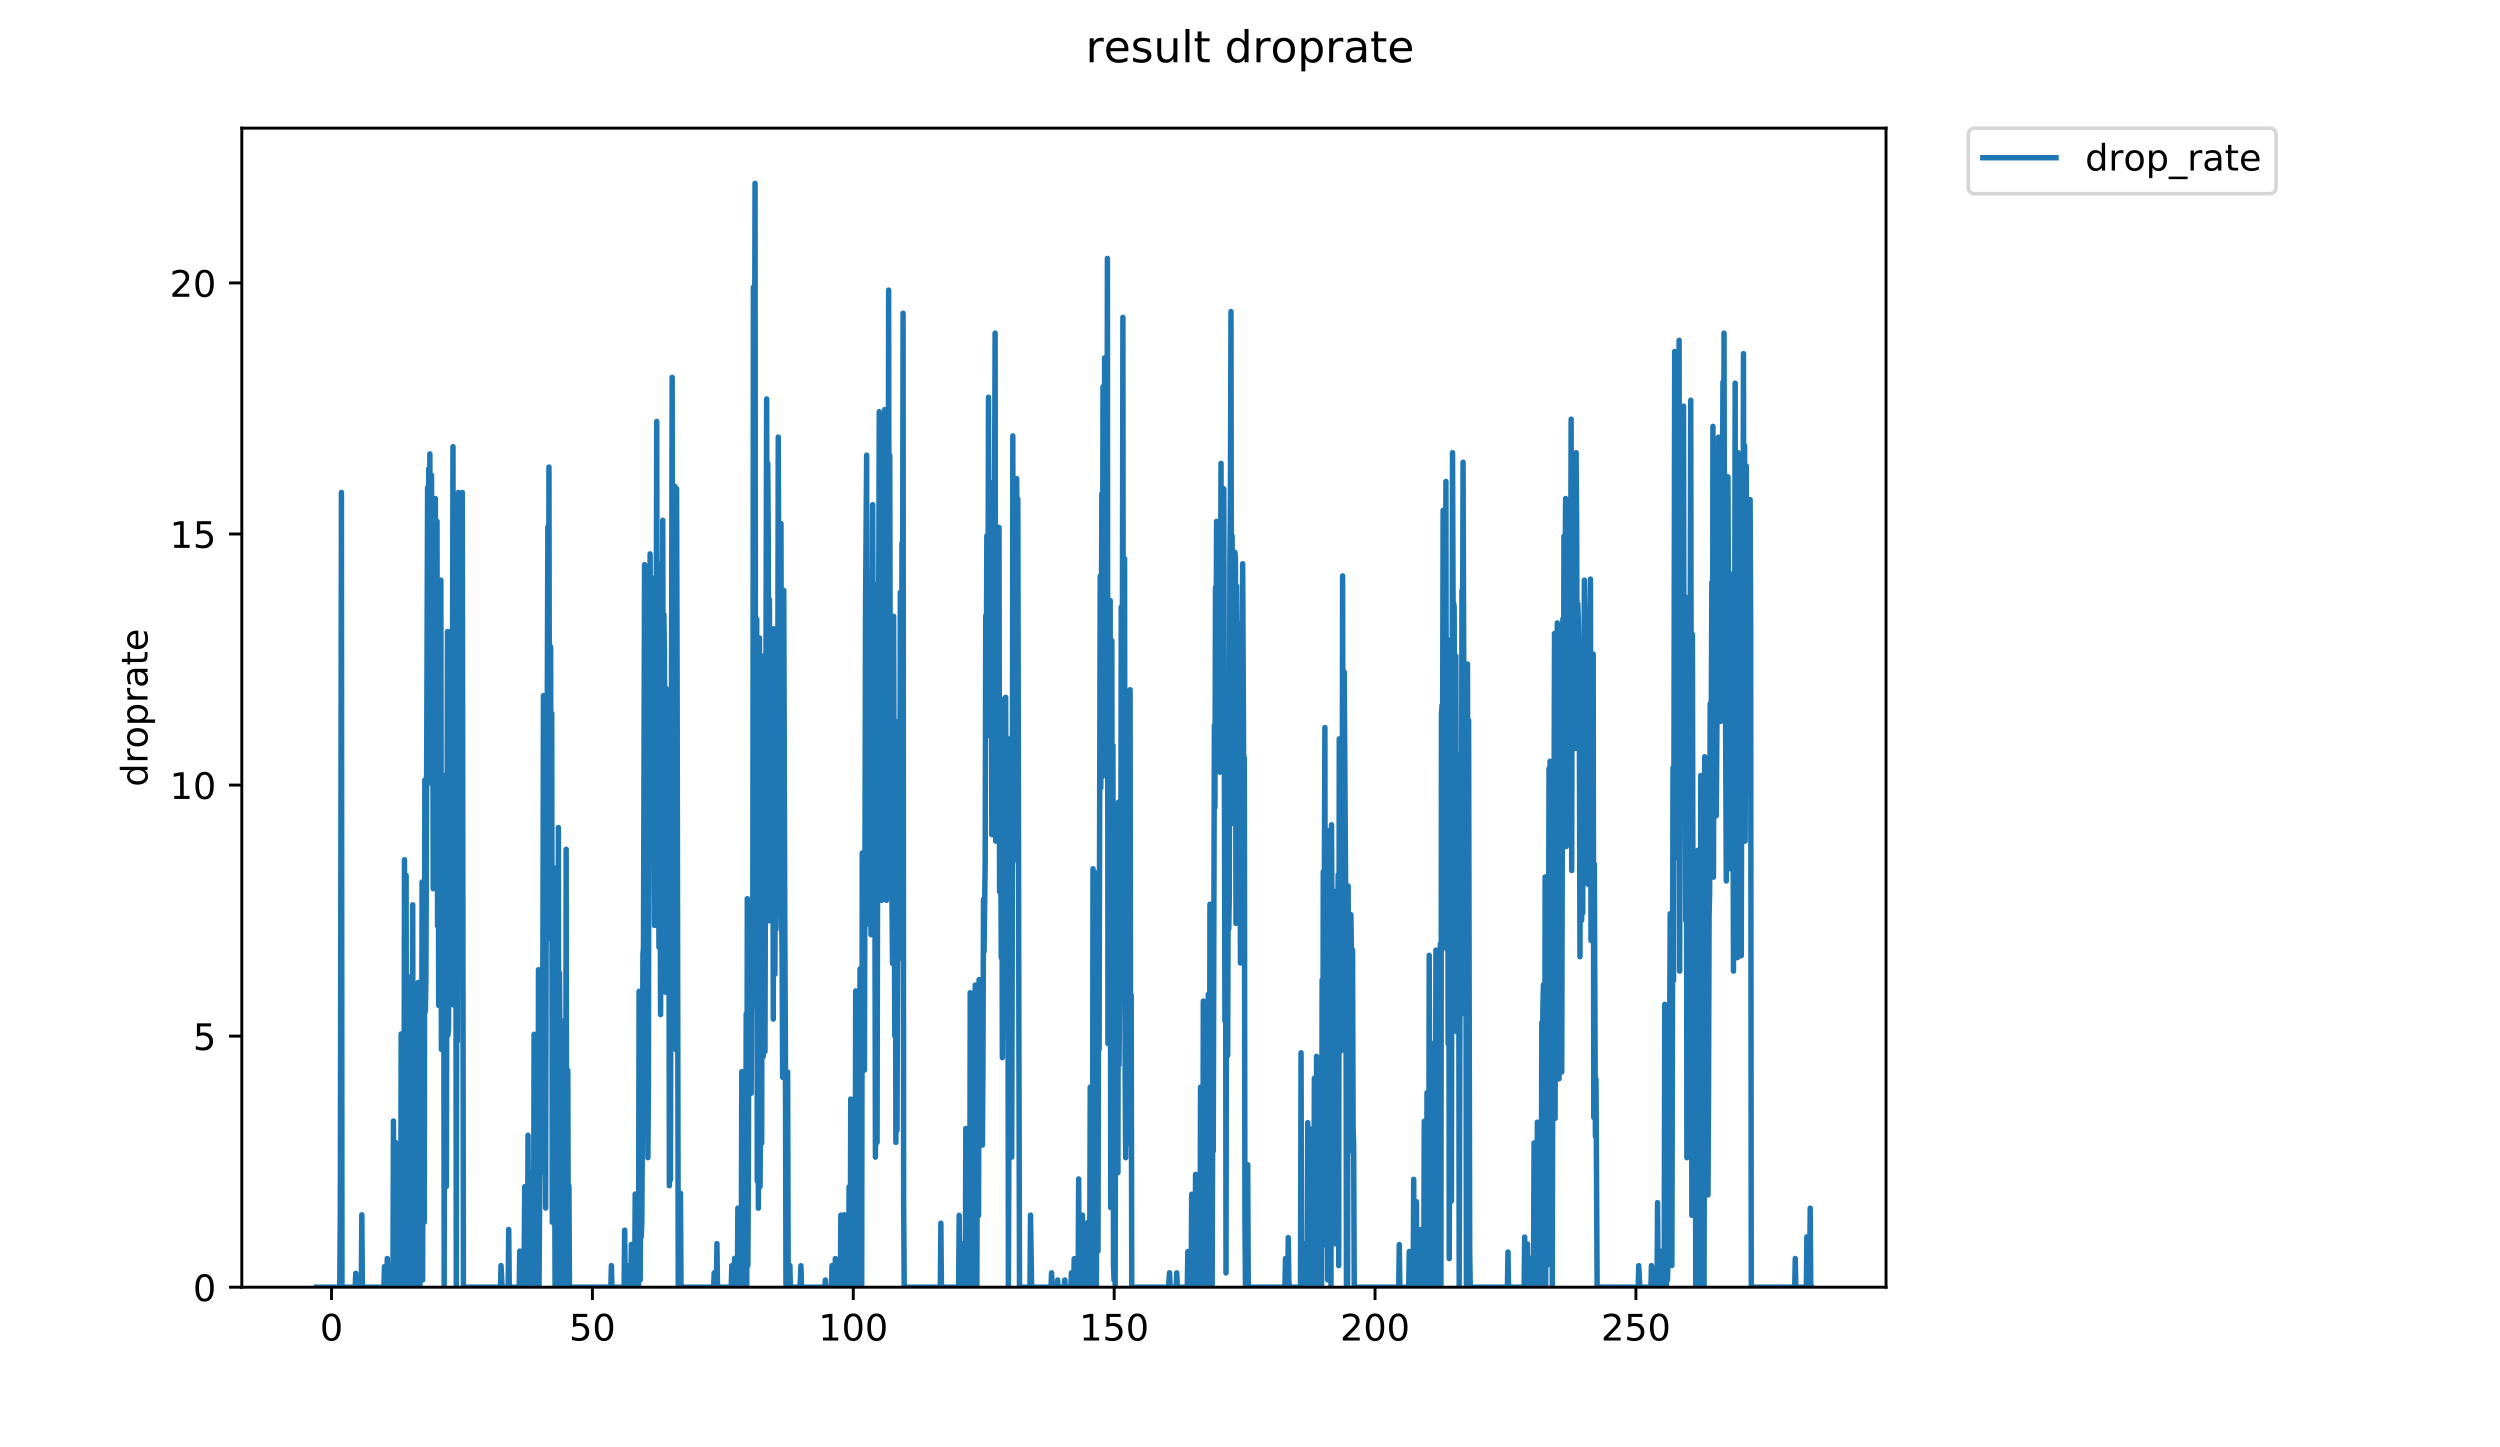 <?xml version="1.0" encoding="utf-8" standalone="no"?>
<!DOCTYPE svg PUBLIC "-//W3C//DTD SVG 1.1//EN"
  "http://www.w3.org/Graphics/SVG/1.1/DTD/svg11.dtd">
<!-- Created with matplotlib (https://matplotlib.org/) -->
<svg height="396pt" version="1.1" viewBox="0 0 684 396" width="684pt" xmlns="http://www.w3.org/2000/svg" xmlns:xlink="http://www.w3.org/1999/xlink">
 <defs>
  <style type="text/css">
*{stroke-linecap:butt;stroke-linejoin:round;}
  </style>
 </defs>
 <g id="figure_1">
  <g id="patch_1">
   <path d="M 0 396 
L 684 396 
L 684 0 
L 0 0 
z
" style="fill:#ffffff;"/>
  </g>
  <g id="axes_1">
   <g id="patch_2">
    <path d="M 66.159 352.174 
L 516.019 352.174 
L 516.019 35.062 
L 66.159 35.062 
z
" style="fill:#ffffff;"/>
   </g>
   <g id="matplotlib.axis_1">
    <g id="xtick_1">
     <g id="line2d_1">
      <defs>
       <path d="M 0 0 
L 0 3.5 
" id="mdb18aff6e7" style="stroke:#000000;stroke-width:0.8;"/>
      </defs>
      <g>
       <use style="stroke:#000000;stroke-width:0.8;" x="90.705" xlink:href="#mdb18aff6e7" y="352.174"/>
      </g>
     </g>
     <g id="text_1">
      <!-- 0 -->
      <defs>
       <path d="M 31.781 66.406 
Q 24.172 66.406 20.328 58.906 
Q 16.5 51.422 16.5 36.375 
Q 16.5 21.391 20.328 13.891 
Q 24.172 6.391 31.781 6.391 
Q 39.453 6.391 43.281 13.891 
Q 47.125 21.391 47.125 36.375 
Q 47.125 51.422 43.281 58.906 
Q 39.453 66.406 31.781 66.406 
z
M 31.781 74.219 
Q 44.047 74.219 50.516 64.516 
Q 56.984 54.828 56.984 36.375 
Q 56.984 17.969 50.516 8.266 
Q 44.047 -1.422 31.781 -1.422 
Q 19.531 -1.422 13.062 8.266 
Q 6.594 17.969 6.594 36.375 
Q 6.594 54.828 13.062 64.516 
Q 19.531 74.219 31.781 74.219 
z
" id="DejaVuSans-48"/>
      </defs>
      <g transform="translate(87.524 366.773)scale(0.1 -0.1)">
       <use xlink:href="#DejaVuSans-48"/>
      </g>
     </g>
    </g>
    <g id="xtick_2">
     <g id="line2d_2">
      <g>
       <use style="stroke:#000000;stroke-width:0.8;" x="162.082" xlink:href="#mdb18aff6e7" y="352.174"/>
      </g>
     </g>
     <g id="text_2">
      <!-- 50 -->
      <defs>
       <path d="M 10.797 72.906 
L 49.516 72.906 
L 49.516 64.594 
L 19.828 64.594 
L 19.828 46.734 
Q 21.969 47.469 24.109 47.828 
Q 26.266 48.188 28.422 48.188 
Q 40.625 48.188 47.75 41.5 
Q 54.891 34.812 54.891 23.391 
Q 54.891 11.625 47.562 5.094 
Q 40.234 -1.422 26.906 -1.422 
Q 22.312 -1.422 17.547 -0.641 
Q 12.797 0.141 7.719 1.703 
L 7.719 11.625 
Q 12.109 9.234 16.797 8.062 
Q 21.484 6.891 26.703 6.891 
Q 35.156 6.891 40.078 11.328 
Q 45.016 15.766 45.016 23.391 
Q 45.016 31 40.078 35.438 
Q 35.156 39.891 26.703 39.891 
Q 22.75 39.891 18.812 39.016 
Q 14.891 38.141 10.797 36.281 
z
" id="DejaVuSans-53"/>
      </defs>
      <g transform="translate(155.719 366.773)scale(0.1 -0.1)">
       <use xlink:href="#DejaVuSans-53"/>
       <use x="63.623" xlink:href="#DejaVuSans-48"/>
      </g>
     </g>
    </g>
    <g id="xtick_3">
     <g id="line2d_3">
      <g>
       <use style="stroke:#000000;stroke-width:0.8;" x="233.458" xlink:href="#mdb18aff6e7" y="352.174"/>
      </g>
     </g>
     <g id="text_3">
      <!-- 100 -->
      <defs>
       <path d="M 12.406 8.297 
L 28.516 8.297 
L 28.516 63.922 
L 10.984 60.406 
L 10.984 69.391 
L 28.422 72.906 
L 38.281 72.906 
L 38.281 8.297 
L 54.391 8.297 
L 54.391 0 
L 12.406 0 
z
" id="DejaVuSans-49"/>
      </defs>
      <g transform="translate(223.914 366.773)scale(0.1 -0.1)">
       <use xlink:href="#DejaVuSans-49"/>
       <use x="63.623" xlink:href="#DejaVuSans-48"/>
       <use x="127.246" xlink:href="#DejaVuSans-48"/>
      </g>
     </g>
    </g>
    <g id="xtick_4">
     <g id="line2d_4">
      <g>
       <use style="stroke:#000000;stroke-width:0.8;" x="304.835" xlink:href="#mdb18aff6e7" y="352.174"/>
      </g>
     </g>
     <g id="text_4">
      <!-- 150 -->
      <g transform="translate(295.291 366.773)scale(0.1 -0.1)">
       <use xlink:href="#DejaVuSans-49"/>
       <use x="63.623" xlink:href="#DejaVuSans-53"/>
       <use x="127.246" xlink:href="#DejaVuSans-48"/>
      </g>
     </g>
    </g>
    <g id="xtick_5">
     <g id="line2d_5">
      <g>
       <use style="stroke:#000000;stroke-width:0.8;" x="376.211" xlink:href="#mdb18aff6e7" y="352.174"/>
      </g>
     </g>
     <g id="text_5">
      <!-- 200 -->
      <defs>
       <path d="M 19.188 8.297 
L 53.609 8.297 
L 53.609 0 
L 7.328 0 
L 7.328 8.297 
Q 12.938 14.109 22.625 23.891 
Q 32.328 33.688 34.812 36.531 
Q 39.547 41.844 41.422 45.531 
Q 43.312 49.219 43.312 52.781 
Q 43.312 58.594 39.234 62.25 
Q 35.156 65.922 28.609 65.922 
Q 23.969 65.922 18.812 64.312 
Q 13.672 62.703 7.812 59.422 
L 7.812 69.391 
Q 13.766 71.781 18.938 73 
Q 24.125 74.219 28.422 74.219 
Q 39.75 74.219 46.484 68.547 
Q 53.219 62.891 53.219 53.422 
Q 53.219 48.922 51.531 44.891 
Q 49.859 40.875 45.406 35.406 
Q 44.188 33.984 37.641 27.219 
Q 31.109 20.453 19.188 8.297 
z
" id="DejaVuSans-50"/>
      </defs>
      <g transform="translate(366.667 366.773)scale(0.1 -0.1)">
       <use xlink:href="#DejaVuSans-50"/>
       <use x="63.623" xlink:href="#DejaVuSans-48"/>
       <use x="127.246" xlink:href="#DejaVuSans-48"/>
      </g>
     </g>
    </g>
    <g id="xtick_6">
     <g id="line2d_6">
      <g>
       <use style="stroke:#000000;stroke-width:0.8;" x="447.587" xlink:href="#mdb18aff6e7" y="352.174"/>
      </g>
     </g>
     <g id="text_6">
      <!-- 250 -->
      <g transform="translate(438.044 366.773)scale(0.1 -0.1)">
       <use xlink:href="#DejaVuSans-50"/>
       <use x="63.623" xlink:href="#DejaVuSans-53"/>
       <use x="127.246" xlink:href="#DejaVuSans-48"/>
      </g>
     </g>
    </g>
   </g>
   <g id="matplotlib.axis_2">
    <g id="ytick_1">
     <g id="line2d_7">
      <defs>
       <path d="M 0 0 
L -3.5 0 
" id="m9ac050194d" style="stroke:#000000;stroke-width:0.8;"/>
      </defs>
      <g>
       <use style="stroke:#000000;stroke-width:0.8;" x="66.159" xlink:href="#m9ac050194d" y="352.174"/>
      </g>
     </g>
     <g id="text_7">
      <!-- 0 -->
      <g transform="translate(52.796 355.973)scale(0.1 -0.1)">
       <use xlink:href="#DejaVuSans-48"/>
      </g>
     </g>
    </g>
    <g id="ytick_2">
     <g id="line2d_8">
      <g>
       <use style="stroke:#000000;stroke-width:0.8;" x="66.159" xlink:href="#m9ac050194d" y="283.481"/>
      </g>
     </g>
     <g id="text_8">
      <!-- 5 -->
      <g transform="translate(52.796 287.281)scale(0.1 -0.1)">
       <use xlink:href="#DejaVuSans-53"/>
      </g>
     </g>
    </g>
    <g id="ytick_3">
     <g id="line2d_9">
      <g>
       <use style="stroke:#000000;stroke-width:0.8;" x="66.159" xlink:href="#m9ac050194d" y="214.789"/>
      </g>
     </g>
     <g id="text_9">
      <!-- 10 -->
      <g transform="translate(46.434 218.588)scale(0.1 -0.1)">
       <use xlink:href="#DejaVuSans-49"/>
       <use x="63.623" xlink:href="#DejaVuSans-48"/>
      </g>
     </g>
    </g>
    <g id="ytick_4">
     <g id="line2d_10">
      <g>
       <use style="stroke:#000000;stroke-width:0.8;" x="66.159" xlink:href="#m9ac050194d" y="146.096"/>
      </g>
     </g>
     <g id="text_10">
      <!-- 15 -->
      <g transform="translate(46.434 149.895)scale(0.1 -0.1)">
       <use xlink:href="#DejaVuSans-49"/>
       <use x="63.623" xlink:href="#DejaVuSans-53"/>
      </g>
     </g>
    </g>
    <g id="ytick_5">
     <g id="line2d_11">
      <g>
       <use style="stroke:#000000;stroke-width:0.8;" x="66.159" xlink:href="#m9ac050194d" y="77.403"/>
      </g>
     </g>
     <g id="text_11">
      <!-- 20 -->
      <g transform="translate(46.434 81.202)scale(0.1 -0.1)">
       <use xlink:href="#DejaVuSans-50"/>
       <use x="63.623" xlink:href="#DejaVuSans-48"/>
      </g>
     </g>
    </g>
    <g id="text_12">
     <!-- droprate -->
     <defs>
      <path d="M 45.406 46.391 
L 45.406 75.984 
L 54.391 75.984 
L 54.391 0 
L 45.406 0 
L 45.406 8.203 
Q 42.578 3.328 38.25 0.953 
Q 33.938 -1.422 27.875 -1.422 
Q 17.969 -1.422 11.734 6.484 
Q 5.516 14.406 5.516 27.297 
Q 5.516 40.188 11.734 48.094 
Q 17.969 56 27.875 56 
Q 33.938 56 38.25 53.625 
Q 42.578 51.266 45.406 46.391 
z
M 14.797 27.297 
Q 14.797 17.391 18.875 11.75 
Q 22.953 6.109 30.078 6.109 
Q 37.203 6.109 41.297 11.75 
Q 45.406 17.391 45.406 27.297 
Q 45.406 37.203 41.297 42.844 
Q 37.203 48.484 30.078 48.484 
Q 22.953 48.484 18.875 42.844 
Q 14.797 37.203 14.797 27.297 
z
" id="DejaVuSans-100"/>
      <path d="M 41.109 46.297 
Q 39.594 47.172 37.812 47.578 
Q 36.031 48 33.891 48 
Q 26.266 48 22.188 43.047 
Q 18.109 38.094 18.109 28.812 
L 18.109 0 
L 9.078 0 
L 9.078 54.688 
L 18.109 54.688 
L 18.109 46.188 
Q 20.953 51.172 25.484 53.578 
Q 30.031 56 36.531 56 
Q 37.453 56 38.578 55.875 
Q 39.703 55.766 41.062 55.516 
z
" id="DejaVuSans-114"/>
      <path d="M 30.609 48.391 
Q 23.391 48.391 19.188 42.75 
Q 14.984 37.109 14.984 27.297 
Q 14.984 17.484 19.156 11.844 
Q 23.344 6.203 30.609 6.203 
Q 37.797 6.203 41.984 11.859 
Q 46.188 17.531 46.188 27.297 
Q 46.188 37.016 41.984 42.703 
Q 37.797 48.391 30.609 48.391 
z
M 30.609 56 
Q 42.328 56 49.016 48.375 
Q 55.719 40.766 55.719 27.297 
Q 55.719 13.875 49.016 6.219 
Q 42.328 -1.422 30.609 -1.422 
Q 18.844 -1.422 12.172 6.219 
Q 5.516 13.875 5.516 27.297 
Q 5.516 40.766 12.172 48.375 
Q 18.844 56 30.609 56 
z
" id="DejaVuSans-111"/>
      <path d="M 18.109 8.203 
L 18.109 -20.797 
L 9.078 -20.797 
L 9.078 54.688 
L 18.109 54.688 
L 18.109 46.391 
Q 20.953 51.266 25.266 53.625 
Q 29.594 56 35.594 56 
Q 45.562 56 51.781 48.094 
Q 58.016 40.188 58.016 27.297 
Q 58.016 14.406 51.781 6.484 
Q 45.562 -1.422 35.594 -1.422 
Q 29.594 -1.422 25.266 0.953 
Q 20.953 3.328 18.109 8.203 
z
M 48.688 27.297 
Q 48.688 37.203 44.609 42.844 
Q 40.531 48.484 33.406 48.484 
Q 26.266 48.484 22.188 42.844 
Q 18.109 37.203 18.109 27.297 
Q 18.109 17.391 22.188 11.75 
Q 26.266 6.109 33.406 6.109 
Q 40.531 6.109 44.609 11.75 
Q 48.688 17.391 48.688 27.297 
z
" id="DejaVuSans-112"/>
      <path d="M 34.281 27.484 
Q 23.391 27.484 19.188 25 
Q 14.984 22.516 14.984 16.5 
Q 14.984 11.719 18.141 8.906 
Q 21.297 6.109 26.703 6.109 
Q 34.188 6.109 38.703 11.406 
Q 43.219 16.703 43.219 25.484 
L 43.219 27.484 
z
M 52.203 31.203 
L 52.203 0 
L 43.219 0 
L 43.219 8.297 
Q 40.141 3.328 35.547 0.953 
Q 30.953 -1.422 24.312 -1.422 
Q 15.922 -1.422 10.953 3.297 
Q 6 8.016 6 15.922 
Q 6 25.141 12.172 29.828 
Q 18.359 34.516 30.609 34.516 
L 43.219 34.516 
L 43.219 35.406 
Q 43.219 41.609 39.141 45 
Q 35.062 48.391 27.688 48.391 
Q 23 48.391 18.547 47.266 
Q 14.109 46.141 10.016 43.891 
L 10.016 52.203 
Q 14.938 54.109 19.578 55.047 
Q 24.219 56 28.609 56 
Q 40.484 56 46.344 49.844 
Q 52.203 43.703 52.203 31.203 
z
" id="DejaVuSans-97"/>
      <path d="M 18.312 70.219 
L 18.312 54.688 
L 36.812 54.688 
L 36.812 47.703 
L 18.312 47.703 
L 18.312 18.016 
Q 18.312 11.328 20.141 9.422 
Q 21.969 7.516 27.594 7.516 
L 36.812 7.516 
L 36.812 0 
L 27.594 0 
Q 17.188 0 13.234 3.875 
Q 9.281 7.766 9.281 18.016 
L 9.281 47.703 
L 2.688 47.703 
L 2.688 54.688 
L 9.281 54.688 
L 9.281 70.219 
z
" id="DejaVuSans-116"/>
      <path d="M 56.203 29.594 
L 56.203 25.203 
L 14.891 25.203 
Q 15.484 15.922 20.484 11.062 
Q 25.484 6.203 34.422 6.203 
Q 39.594 6.203 44.453 7.469 
Q 49.312 8.734 54.109 11.281 
L 54.109 2.781 
Q 49.266 0.734 44.188 -0.344 
Q 39.109 -1.422 33.891 -1.422 
Q 20.797 -1.422 13.156 6.188 
Q 5.516 13.812 5.516 26.812 
Q 5.516 40.234 12.766 48.109 
Q 20.016 56 32.328 56 
Q 43.359 56 49.781 48.891 
Q 56.203 41.797 56.203 29.594 
z
M 47.219 32.234 
Q 47.125 39.594 43.094 43.984 
Q 39.062 48.391 32.422 48.391 
Q 24.906 48.391 20.391 44.141 
Q 15.875 39.891 15.188 32.172 
z
" id="DejaVuSans-101"/>
     </defs>
     <g transform="translate(40.354 215.236)rotate(-90)scale(0.1 -0.1)">
      <use xlink:href="#DejaVuSans-100"/>
      <use x="63.477" xlink:href="#DejaVuSans-114"/>
      <use x="104.559" xlink:href="#DejaVuSans-111"/>
      <use x="165.74" xlink:href="#DejaVuSans-112"/>
      <use x="229.217" xlink:href="#DejaVuSans-114"/>
      <use x="270.33" xlink:href="#DejaVuSans-97"/>
      <use x="331.609" xlink:href="#DejaVuSans-116"/>
      <use x="370.818" xlink:href="#DejaVuSans-101"/>
     </g>
    </g>
   </g>
   <g id="line2d_12">
    <path clip-path="url(#p745679a086)" d="M 86.607 352.174 
L 92.96 352.174 
L 93.111 330.523 
L 93.411 134.73 
L 93.562 352.174 
L 97.181 352.174 
L 97.337 348.363 
L 97.493 352.174 
L 98.845 352.174 
L 98.994 332.378 
L 99.144 352.174 
L 105.028 352.174 
L 105.187 346.551 
L 105.345 352.174 
L 105.652 352.174 
L 105.809 350.284 
L 105.96 344.324 
L 106.11 352.174 
L 106.717 352.174 
L 106.873 346.481 
L 107.029 352.174 
L 107.496 352.174 
L 107.646 306.708 
L 107.798 352.174 
L 108.101 352.174 
L 108.251 312.582 
L 108.401 346.227 
L 108.55 352.174 
L 108.7 352.174 
L 108.852 316.846 
L 109.002 352.174 
L 109.152 352.174 
L 109.305 320.95 
L 109.456 328.689 
L 109.606 352.174 
L 109.756 282.888 
L 109.906 334.358 
L 110.059 326.805 
L 110.209 328.555 
L 110.359 318.521 
L 110.509 352.174 
L 110.659 235.208 
L 110.809 352.174 
L 110.959 334.358 
L 111.109 239.498 
L 111.259 352.174 
L 111.409 266.928 
L 111.559 352.174 
L 111.86 308.685 
L 112.01 352.174 
L 112.16 338.357 
L 112.313 297.61 
L 112.465 352.174 
L 112.618 324.853 
L 112.77 352.174 
L 112.92 247.556 
L 113.07 352.174 
L 113.221 352.174 
L 113.373 293.462 
L 113.525 352.174 
L 113.676 298.955 
L 113.826 352.174 
L 113.979 303.662 
L 114.281 332.378 
L 114.43 268.79 
L 114.58 352.174 
L 114.731 279.034 
L 114.881 352.174 
L 115.183 285.061 
L 115.333 322.394 
L 115.482 241.316 
L 115.632 350.192 
L 115.782 260.849 
L 116.082 334.383 
L 116.231 213.401 
L 116.381 276.731 
L 116.531 267.173 
L 116.992 133.432 
L 117.148 203.34 
L 117.304 128.259 
L 117.459 212.881 
L 117.609 124.19 
L 117.759 181.681 
L 117.913 178.269 
L 118.065 130.019 
L 118.216 214.592 
L 118.366 140.66 
L 118.516 243.138 
L 118.815 171.508 
L 118.965 203.916 
L 119.115 136.396 
L 119.266 233.738 
L 119.566 142.637 
L 119.716 253.336 
L 119.867 172.547 
L 120.017 275.08 
L 120.318 190.544 
L 120.47 262.15 
L 120.62 158.729 
L 120.77 287.128 
L 120.921 219.54 
L 121.071 227.817 
L 121.222 275.191 
L 121.372 212.226 
L 121.523 352.174 
L 121.673 255.59 
L 121.824 302.897 
L 121.974 290.894 
L 122.125 324.618 
L 122.426 172.804 
L 122.577 283.186 
L 122.727 281.01 
L 122.877 182.416 
L 123.028 213.601 
L 123.178 174.265 
L 123.328 198.429 
L 123.481 172.636 
L 123.633 206.019 
L 123.783 192.515 
L 123.934 122.216 
L 124.084 274.969 
L 124.234 177.716 
L 124.384 235.377 
L 124.534 245.275 
L 124.684 179.947 
L 124.834 352.174 
L 124.985 237.522 
L 125.135 284.964 
L 125.435 134.73 
L 125.584 258.998 
L 125.734 217.366 
L 125.884 231.243 
L 126.034 227.278 
L 126.184 154.212 
L 126.335 259.798 
L 126.485 134.73 
L 126.791 352.174 
L 136.929 352.174 
L 137.079 346.244 
L 137.379 352.174 
L 139.032 352.174 
L 139.183 336.383 
L 139.34 352.174 
L 142.053 352.174 
L 142.203 342.305 
L 142.353 352.174 
L 143.259 352.174 
L 143.411 344.346 
L 143.563 324.697 
L 143.713 352.174 
L 144.013 352.174 
L 144.163 348.215 
L 144.313 352.174 
L 144.463 310.602 
L 144.614 352.174 
L 144.914 352.174 
L 145.065 320.682 
L 145.366 352.174 
L 145.517 324.658 
L 145.671 352.174 
L 145.971 352.174 
L 146.121 282.987 
L 146.272 340.314 
L 146.424 330.647 
L 146.574 287.221 
L 146.725 352.174 
L 146.876 310.722 
L 147.026 320.591 
L 147.177 352.174 
L 147.327 265.321 
L 147.477 352.174 
L 147.778 310.722 
L 147.93 320.95 
L 148.081 273.217 
L 148.233 289.548 
L 148.533 261.373 
L 148.684 190.312 
L 148.984 289.008 
L 149.138 239.786 
L 149.288 330.523 
L 149.442 245.899 
L 149.593 232.281 
L 149.896 144.133 
L 150.047 213.025 
L 150.198 127.791 
L 150.349 234.415 
L 150.5 176.747 
L 150.653 177.037 
L 150.806 256.957 
L 150.957 195.162 
L 151.107 334.409 
L 151.258 248.302 
L 151.409 255.312 
L 151.713 303.731 
L 151.865 352.174 
L 152.016 237.522 
L 152.166 352.174 
L 152.317 306.969 
L 152.469 303.108 
L 152.619 352.174 
L 152.773 226.399 
L 152.926 352.174 
L 153.077 266.186 
L 153.38 320.772 
L 153.531 305.003 
L 153.681 352.174 
L 153.832 340.348 
L 153.991 352.174 
L 154.141 352.174 
L 154.294 282.119 
L 154.444 352.174 
L 154.594 279.034 
L 154.745 352.174 
L 154.899 232.373 
L 155.052 352.174 
L 155.202 352.174 
L 155.352 292.871 
L 155.503 352.174 
L 155.653 324.46 
L 155.809 352.174 
L 167.13 352.174 
L 167.28 346.261 
L 167.43 352.174 
L 170.756 352.174 
L 170.908 336.562 
L 171.059 352.174 
L 171.665 352.174 
L 171.817 346.311 
L 171.971 352.174 
L 172.575 352.174 
L 172.728 340.465 
L 172.88 352.174 
L 173.034 350.247 
L 173.185 344.312 
L 173.337 352.174 
L 173.638 352.174 
L 173.789 326.696 
L 173.942 352.174 
L 174.093 352.174 
L 174.244 332.435 
L 174.396 352.174 
L 174.548 344.39 
L 174.698 352.174 
L 174.848 271.243 
L 175.001 344.423 
L 175.152 350.2 
L 175.302 328.419 
L 175.452 338.357 
L 175.602 334.383 
L 175.753 308.685 
L 175.903 261.112 
L 176.053 259.132 
L 176.353 154.497 
L 176.504 244.228 
L 176.807 174.082 
L 176.958 220.3 
L 177.109 157.036 
L 177.259 316.745 
L 177.41 296.904 
L 177.561 185.11 
L 177.712 232.11 
L 177.868 151.542 
L 178.173 227.101 
L 178.477 186.839 
L 178.627 158.172 
L 179.077 253.193 
L 179.228 209.847 
L 179.378 212.025 
L 179.528 182.172 
L 179.679 115.303 
L 179.829 221.707 
L 179.979 203.703 
L 180.129 154.212 
L 180.279 259.132 
L 180.43 187.076 
L 180.732 277.593 
L 180.882 227.817 
L 181.033 261.112 
L 181.333 142.335 
L 181.483 217.56 
L 181.633 168.07 
L 181.783 177.968 
L 182.084 271.475 
L 182.234 188.338 
L 182.384 192.056 
L 182.684 241.316 
L 182.834 239.336 
L 182.984 215.581 
L 183.134 324.42 
L 183.285 283.285 
L 183.437 322.776 
L 183.9 103.233 
L 184.052 211.666 
L 184.202 153.093 
L 184.354 162.879 
L 184.504 215.581 
L 184.655 133.068 
L 184.806 275.521 
L 184.957 287.221 
L 185.108 133.696 
L 185.258 184.631 
L 185.566 352.174 
L 186.025 352.174 
L 186.175 326.476 
L 186.326 352.174 
L 195.251 352.174 
L 195.402 348.238 
L 195.552 352.174 
L 196.001 352.174 
L 196.151 340.262 
L 196.301 352.174 
L 200.071 352.174 
L 200.222 346.261 
L 200.372 352.174 
L 200.827 352.174 
L 200.977 344.29 
L 201.28 352.174 
L 201.733 352.174 
L 201.884 330.554 
L 202.037 352.174 
L 202.188 352.174 
L 202.341 338.533 
L 202.494 352.174 
L 202.797 352.174 
L 202.948 293.21 
L 203.098 352.174 
L 203.249 352.174 
L 203.4 338.396 
L 203.553 352.174 
L 203.705 295.821 
L 203.856 352.174 
L 204.007 352.174 
L 204.158 277.38 
L 204.309 352.174 
L 204.46 245.887 
L 204.611 346.278 
L 204.762 318.809 
L 204.916 251.27 
L 205.22 282.218 
L 205.371 248.005 
L 205.523 299.107 
L 205.673 249.382 
L 205.824 275.412 
L 205.977 243.661 
L 206.128 78.584 
L 206.28 187.781 
L 206.581 50.163 
L 206.732 254.042 
L 206.882 180.442 
L 207.033 169.387 
L 207.187 323.149 
L 207.339 264.232 
L 207.49 330.554 
L 207.791 174.521 
L 207.942 324.658 
L 208.092 306.643 
L 208.243 257.426 
L 208.394 312.809 
L 208.544 204.13 
L 208.694 289.008 
L 208.845 289.008 
L 208.996 179.461 
L 209.147 279.452 
L 209.299 287.683 
L 209.753 109.153 
L 209.905 184.871 
L 210.057 126.761 
L 210.209 148.93 
L 210.36 251.936 
L 210.512 164.029 
L 210.662 210.255 
L 210.962 175.988 
L 211.115 199.524 
L 211.267 182.875 
L 211.417 190.079 
L 211.567 278.823 
L 211.717 172.029 
L 212.02 266.552 
L 212.171 210.051 
L 212.322 254.321 
L 212.623 182.416 
L 212.775 213.223 
L 212.925 119.585 
L 213.075 164.651 
L 213.225 150.253 
L 213.376 186.602 
L 213.528 195.61 
L 213.679 143.238 
L 213.829 249.382 
L 213.979 261.112 
L 214.129 294.765 
L 214.282 175.84 
L 214.433 161.525 
L 214.735 255.867 
L 214.885 287.035 
L 215.041 352.174 
L 215.343 352.174 
L 215.494 293.295 
L 215.645 350.209 
L 215.799 352.174 
L 215.949 350.206 
L 216.099 346.235 
L 216.25 352.174 
L 218.831 352.174 
L 218.985 350.236 
L 219.137 346.303 
L 219.29 352.174 
L 225.666 352.174 
L 225.817 350.206 
L 225.97 352.174 
L 227.486 352.174 
L 227.637 346.269 
L 227.943 352.174 
L 228.397 352.174 
L 228.549 344.357 
L 228.701 352.174 
L 229.91 352.174 
L 230.06 332.463 
L 230.36 352.174 
L 230.81 352.174 
L 230.96 332.349 
L 231.261 352.174 
L 231.561 352.174 
L 231.711 344.244 
L 231.86 352.174 
L 232.01 352.174 
L 232.161 346.261 
L 232.312 324.697 
L 232.462 352.174 
L 232.612 352.174 
L 232.762 300.704 
L 232.912 352.174 
L 233.062 352.174 
L 233.212 310.542 
L 233.362 352.174 
L 233.512 352.174 
L 233.662 320.455 
L 233.812 352.174 
L 233.962 350.192 
L 234.112 271.127 
L 234.261 338.297 
L 234.411 352.174 
L 234.561 278.928 
L 234.711 352.174 
L 234.861 324.42 
L 235.011 352.174 
L 235.311 265.071 
L 235.461 352.174 
L 235.611 267.173 
L 235.761 352.174 
L 235.912 233.397 
L 236.062 247.556 
L 236.212 279.034 
L 236.362 273.103 
L 236.512 292.786 
L 236.812 165.822 
L 237.112 124.518 
L 237.261 213.401 
L 237.411 177.968 
L 237.562 217.56 
L 237.712 194.033 
L 238.012 253.05 
L 238.161 179.45 
L 238.312 255.729 
L 238.761 138.067 
L 239.061 231.418 
L 239.212 159.835 
L 239.513 316.592 
L 239.663 243.138 
L 239.813 261.112 
L 239.963 312.582 
L 240.113 233.397 
L 240.263 213.601 
L 240.563 112.64 
L 240.713 201.94 
L 240.863 184.149 
L 241.014 185.11 
L 241.166 246.342 
L 241.318 138.551 
L 241.469 204.765 
L 241.62 197.567 
L 241.771 204.975 
L 241.923 171.61 
L 242.074 112.045 
L 242.224 241.634 
L 242.375 153.663 
L 242.527 246.342 
L 242.678 167.948 
L 242.83 155.909 
L 242.981 179.461 
L 243.132 79.366 
L 243.283 208.696 
L 243.434 124.507 
L 243.586 198.869 
L 243.89 176.539 
L 244.041 246.039 
L 244.191 263.602 
L 244.345 233.805 
L 244.499 168.607 
L 244.8 283.383 
L 244.951 222.268 
L 245.11 312.544 
L 245.268 211.41 
L 245.419 309.241 
L 245.721 224.602 
L 245.873 253.901 
L 246.024 197.125 
L 246.176 260.061 
L 246.328 162.069 
L 246.479 262.15 
L 246.629 245.275 
L 246.779 148.567 
L 246.93 174.082 
L 247.081 85.694 
L 247.234 329.385 
L 247.393 352.174 
L 257.269 352.174 
L 257.421 334.66 
L 257.573 352.174 
L 262.279 352.174 
L 262.429 332.52 
L 262.58 352.174 
L 263.181 352.174 
L 263.331 340.331 
L 263.485 352.174 
L 264.097 352.174 
L 264.247 308.748 
L 264.398 352.174 
L 264.7 352.174 
L 264.851 326.587 
L 265.002 352.174 
L 265.304 352.174 
L 265.455 271.59 
L 265.606 352.174 
L 266.059 352.174 
L 266.21 316.796 
L 266.363 352.174 
L 266.666 352.174 
L 266.817 269.507 
L 266.968 352.174 
L 267.271 352.174 
L 267.423 291.332 
L 267.725 332.604 
L 267.877 268.021 
L 268.028 277.487 
L 268.179 303.038 
L 268.331 308.996 
L 268.483 307.29 
L 268.635 287.683 
L 268.787 313.31 
L 268.938 291.07 
L 269.089 246.039 
L 269.241 260.323 
L 269.543 236.046 
L 269.695 168.472 
L 269.846 187.076 
L 269.996 146.59 
L 270.147 180.442 
L 270.298 176.998 
L 270.448 108.681 
L 270.599 201.266 
L 270.75 143.836 
L 270.901 190.776 
L 271.203 132.043 
L 271.354 228.35 
L 271.808 136.283 
L 271.959 177.498 
L 272.262 91.142 
L 272.413 230.141 
L 272.564 181.179 
L 272.715 175.283 
L 272.866 146.886 
L 273.016 192.286 
L 273.173 194.456 
L 273.33 144.301 
L 273.486 244.012 
L 273.637 191.007 
L 273.941 262.021 
L 274.092 208.696 
L 274.243 289.369 
L 274.543 247.103 
L 274.694 248.154 
L 274.844 205.893 
L 275.147 190.776 
L 275.297 253.336 
L 275.597 201.94 
L 275.748 243.452 
L 275.899 352.174 
L 276.05 306.904 
L 276.2 297.063 
L 276.503 303.108 
L 276.653 214.197 
L 276.803 316.592 
L 276.954 257.426 
L 277.104 119.251 
L 277.254 235.545 
L 277.405 164.381 
L 277.556 210.661 
L 277.707 135.664 
L 277.86 212.46 
L 278.166 130.96 
L 278.319 226.221 
L 278.472 136.477 
L 278.778 287.175 
L 278.936 352.174 
L 281.8 352.174 
L 281.951 332.463 
L 282.252 352.174 
L 287.561 352.174 
L 287.712 348.249 
L 287.863 352.174 
L 289.217 352.174 
L 289.368 350.203 
L 289.518 352.174 
L 291.178 352.174 
L 291.329 350.206 
L 291.479 352.174 
L 292.991 352.174 
L 293.143 348.249 
L 293.295 352.174 
L 293.75 352.174 
L 293.902 344.379 
L 294.055 344.379 
L 294.206 352.174 
L 294.968 352.174 
L 295.119 322.565 
L 295.269 352.174 
L 295.873 352.174 
L 296.175 332.463 
L 296.326 352.174 
L 296.627 352.174 
L 296.777 346.244 
L 296.927 352.174 
L 297.077 352.174 
L 297.227 346.227 
L 297.377 352.174 
L 297.527 352.174 
L 297.677 334.409 
L 297.829 352.174 
L 297.98 338.396 
L 298.13 352.174 
L 298.282 297.455 
L 298.433 352.174 
L 298.583 344.29 
L 298.734 314.83 
L 298.886 352.174 
L 299.039 237.686 
L 299.193 342.54 
L 299.498 283.677 
L 299.657 329.713 
L 299.809 238.826 
L 299.961 352.174 
L 300.112 289.28 
L 300.413 342.305 
L 300.563 267.417 
L 300.714 287.128 
L 301.015 157.594 
L 301.166 215.581 
L 301.472 135.042 
L 301.626 202.758 
L 301.776 105.787 
L 301.929 212.263 
L 302.23 97.903 
L 302.382 204.071 
L 302.532 110.661 
L 302.683 198.208 
L 302.833 178.218 
L 302.984 70.711 
L 303.135 285.539 
L 303.441 195.659 
L 303.591 237.851 
L 303.743 164.297 
L 303.893 330.398 
L 304.044 307.162 
L 304.195 175.283 
L 304.347 281.519 
L 304.497 203.916 
L 304.648 346.261 
L 304.799 350.209 
L 304.952 220.035 
L 305.106 352.174 
L 305.257 275.521 
L 305.408 320.682 
L 305.711 248.302 
L 305.863 320.817 
L 306.015 219.472 
L 306.166 291.419 
L 306.47 252.222 
L 306.622 258.369 
L 306.772 166.09 
L 307.074 180.195 
L 307.224 86.837 
L 307.376 262.278 
L 307.68 152.838 
L 307.832 293.629 
L 307.983 316.745 
L 308.134 279.66 
L 308.286 289.459 
L 308.437 198.869 
L 308.587 300.852 
L 308.888 195.784 
L 309.039 308.748 
L 309.191 188.713 
L 309.343 313.144 
L 309.496 272.276 
L 309.649 352.174 
L 319.693 352.174 
L 319.995 348.232 
L 320.145 352.174 
L 321.807 352.174 
L 321.958 348.243 
L 322.111 352.174 
L 324.837 352.174 
L 324.99 342.444 
L 325.14 352.174 
L 325.893 352.174 
L 326.045 326.732 
L 326.195 352.174 
L 326.95 352.174 
L 327.104 321.301 
L 327.259 352.174 
L 327.56 352.174 
L 327.711 326.66 
L 327.862 348.249 
L 328.014 352.174 
L 328.315 352.174 
L 328.467 297.455 
L 328.617 352.174 
L 328.767 352.174 
L 328.919 306.969 
L 329.072 352.174 
L 329.223 273.892 
L 329.527 352.174 
L 329.677 306.643 
L 329.828 316.694 
L 329.984 300.583 
L 330.134 312.809 
L 330.285 314.884 
L 330.439 352.174 
L 330.591 272.049 
L 330.743 352.174 
L 330.893 328.419 
L 331.043 247.405 
L 331.194 285.061 
L 331.344 352.174 
L 331.495 281.316 
L 331.646 352.174 
L 331.798 301.218 
L 331.949 314.937 
L 332.251 198.429 
L 332.405 220.963 
L 332.555 160.703 
L 332.706 184.631 
L 332.856 142.637 
L 333.006 205.893 
L 333.157 208.077 
L 333.313 161.626 
L 333.617 207.352 
L 333.768 211.266 
L 334.072 126.791 
L 334.222 199.744 
L 334.524 133.606 
L 334.676 176.039 
L 334.831 133.737 
L 335.133 279.348 
L 335.283 219.348 
L 335.436 348.271 
L 335.586 239.822 
L 335.736 235.712 
L 335.886 288.826 
L 336.036 237.522 
L 336.188 254.182 
L 336.34 244.689 
L 336.492 154.793 
L 336.643 134.32 
L 336.795 85.254 
L 336.946 189.738 
L 337.101 146.576 
L 337.253 170.427 
L 337.405 225.327 
L 337.56 185.239 
L 337.712 210.118 
L 337.863 151.122 
L 338.013 152.52 
L 338.165 252.648 
L 338.319 160.338 
L 338.47 205.604 
L 338.624 206.844 
L 338.777 170.539 
L 338.929 219.472 
L 339.081 210.661 
L 339.233 181.171 
L 339.384 263.475 
L 339.842 179.716 
L 339.995 154.246 
L 340.299 215.763 
L 340.451 207.352 
L 340.605 333.609 
L 340.761 352.174 
L 341.219 352.174 
L 341.369 318.666 
L 341.521 352.174 
L 351.551 352.174 
L 351.703 344.346 
L 351.855 352.174 
L 352.317 352.174 
L 352.471 338.61 
L 352.624 350.242 
L 352.775 352.174 
L 355.813 352.174 
L 355.966 288.048 
L 356.117 352.174 
L 356.735 352.174 
L 356.885 340.348 
L 357.037 352.174 
L 357.639 352.174 
L 357.791 307.162 
L 357.941 352.174 
L 358.242 352.174 
L 358.396 309.604 
L 358.546 352.174 
L 358.847 352.174 
L 358.998 308.872 
L 359.153 352.174 
L 359.454 352.174 
L 359.605 295.012 
L 359.756 348.232 
L 359.906 352.174 
L 360.056 352.174 
L 360.207 289.008 
L 360.357 342.319 
L 360.51 352.174 
L 360.665 323.392 
L 360.819 352.174 
L 361.121 308.81 
L 361.272 332.435 
L 361.422 296.904 
L 361.577 352.174 
L 361.732 268.1 
L 361.888 340.757 
L 362.039 238.503 
L 362.189 283.087 
L 362.491 199.082 
L 362.641 340.228 
L 362.792 260.584 
L 362.942 338.216 
L 363.092 270.421 
L 363.242 350.186 
L 363.545 227.278 
L 363.698 342.458 
L 364.003 276.496 
L 364.155 352.174 
L 364.305 225.661 
L 364.607 289.099 
L 364.757 267.417 
L 364.908 318.809 
L 365.21 243.919 
L 365.36 273.103 
L 365.511 340.331 
L 365.662 248.598 
L 365.815 291.764 
L 366.118 239.308 
L 366.269 346.286 
L 366.419 202.156 
L 366.572 282.218 
L 366.723 226.024 
L 366.874 287.499 
L 367.025 226.205 
L 367.177 279.969 
L 367.331 157.561 
L 367.481 245.582 
L 367.632 191.007 
L 367.784 183.867 
L 368.238 255.312 
L 368.389 352.174 
L 368.54 281.316 
L 368.693 352.174 
L 368.844 242.423 
L 369.148 314.937 
L 369.299 266.064 
L 369.452 307.417 
L 369.603 250.262 
L 369.756 260.584 
L 369.907 287.221 
L 370.058 259.93 
L 370.208 308.56 
L 370.359 313.033 
L 370.517 352.174 
L 382.69 352.174 
L 382.843 340.498 
L 382.994 352.174 
L 385.423 352.174 
L 385.575 342.417 
L 385.725 352.174 
L 386.637 352.174 
L 386.787 322.65 
L 386.94 352.174 
L 387.396 352.174 
L 387.548 328.789 
L 387.699 352.174 
L 388.154 352.174 
L 388.306 348.249 
L 388.458 336.54 
L 388.609 336.451 
L 388.76 352.174 
L 388.912 352.174 
L 389.065 340.531 
L 389.218 352.174 
L 389.523 352.174 
L 389.673 306.774 
L 389.824 350.206 
L 389.975 322.565 
L 390.125 320.5 
L 390.275 352.174 
L 390.426 298.955 
L 390.577 314.83 
L 390.728 350.203 
L 390.879 348.238 
L 391.029 261.373 
L 391.332 352.174 
L 391.483 352.174 
L 391.635 305.138 
L 391.791 306.569 
L 391.942 352.174 
L 392.094 297.22 
L 392.245 285.444 
L 392.4 331.097 
L 392.555 304.003 
L 392.709 352.174 
L 392.864 259.943 
L 393.018 315.666 
L 393.173 311.88 
L 393.325 280.275 
L 393.477 352.174 
L 393.628 273.668 
L 393.93 332.491 
L 394.081 258.235 
L 394.234 352.174 
L 394.385 195.386 
L 394.537 192.972 
L 394.689 201.695 
L 394.839 139.601 
L 394.991 238.665 
L 395.142 153.947 
L 395.296 160.609 
L 395.448 201.695 
L 395.598 131.728 
L 395.749 259.533 
L 395.9 248.154 
L 396.051 175.03 
L 396.203 285.539 
L 396.354 176.747 
L 396.505 344.346 
L 396.806 249.677 
L 397.108 328.589 
L 397.41 123.855 
L 397.561 165.188 
L 397.712 164.92 
L 397.863 166.254 
L 398.015 222.639 
L 398.166 226.565 
L 398.317 179.461 
L 398.47 282.218 
L 398.777 213.05 
L 398.93 206.433 
L 399.082 223.922 
L 399.234 352.174 
L 399.537 240.303 
L 399.689 228.88 
L 399.842 243.2 
L 399.993 161.525 
L 400.143 175.283 
L 400.295 126.47 
L 400.597 218.523 
L 400.748 218.523 
L 400.9 277.593 
L 401.051 220.677 
L 401.203 352.174 
L 401.506 181.667 
L 401.658 261.892 
L 401.809 197.125 
L 402.111 342.923 
L 402.261 352.174 
L 412.427 352.174 
L 412.582 342.553 
L 412.734 352.174 
L 416.997 352.174 
L 417.149 338.475 
L 417.3 352.174 
L 417.755 352.174 
L 417.905 340.348 
L 418.055 352.174 
L 418.357 352.174 
L 418.507 344.267 
L 418.658 352.174 
L 418.808 352.174 
L 418.958 344.278 
L 419.112 344.434 
L 419.262 352.174 
L 419.413 352.174 
L 419.565 348.271 
L 419.715 312.696 
L 419.866 312.752 
L 420.019 352.174 
L 420.472 352.174 
L 420.623 307.033 
L 421.075 352.174 
L 421.225 350.197 
L 421.376 330.523 
L 421.529 326.912 
L 421.68 352.174 
L 421.832 279.763 
L 421.985 321.127 
L 422.136 275.412 
L 422.287 269.388 
L 422.588 352.174 
L 422.742 239.944 
L 422.899 352.174 
L 423.05 246.342 
L 423.2 346.252 
L 423.353 289.991 
L 423.505 338.514 
L 423.806 210.255 
L 423.957 289.099 
L 424.107 208.284 
L 424.258 229.791 
L 424.408 298.647 
L 424.56 307.226 
L 424.711 352.174 
L 424.861 271.359 
L 425.013 283.481 
L 425.315 173.318 
L 425.47 305.994 
L 425.623 227.984 
L 425.774 248.745 
L 425.926 240.143 
L 426.078 170.427 
L 426.229 287.407 
L 426.38 254.042 
L 426.531 295.176 
L 426.682 289.28 
L 426.833 230.316 
L 426.985 277.7 
L 427.136 171.61 
L 427.288 293.295 
L 427.589 169.387 
L 427.742 218.282 
L 427.894 146.683 
L 428.045 183.145 
L 428.346 136.396 
L 428.5 231.627 
L 428.652 204.975 
L 428.804 210.118 
L 429.106 176.998 
L 429.257 227.817 
L 429.408 149.732 
L 429.559 214.789 
L 429.862 114.694 
L 430.013 238.178 
L 430.164 157.594 
L 430.314 184.871 
L 430.617 158.149 
L 430.768 200.617 
L 430.919 204.554 
L 431.07 204.765 
L 431.221 123.855 
L 431.372 143.836 
L 431.523 194.486 
L 431.674 165.188 
L 431.825 169.387 
L 431.976 179.707 
L 432.127 204.342 
L 432.278 261.763 
L 432.429 214.395 
L 432.58 226.385 
L 432.731 251.792 
L 432.882 208.696 
L 433.033 249.824 
L 433.183 196.681 
L 433.334 194.712 
L 433.485 158.729 
L 433.635 170.049 
L 433.785 237.522 
L 433.935 208.077 
L 434.088 239.627 
L 434.39 171.093 
L 434.541 241.951 
L 434.692 175.283 
L 434.844 187.547 
L 434.995 185.11 
L 435.145 158.451 
L 435.295 257.289 
L 435.445 201.94 
L 435.596 241.634 
L 435.747 228.173 
L 435.897 178.966 
L 436.051 305.734 
L 436.205 236.4 
L 436.507 310.959 
L 436.659 295.257 
L 436.972 352.174 
L 448.208 352.174 
L 448.359 346.286 
L 448.66 352.174 
L 451.688 352.174 
L 451.839 346.269 
L 451.994 348.091 
L 452.148 352.174 
L 452.752 352.174 
L 452.903 348.198 
L 453.054 352.174 
L 453.358 352.174 
L 453.509 329.031 
L 453.66 352.174 
L 454.112 352.174 
L 454.262 342.29 
L 454.412 352.174 
L 454.563 352.174 
L 454.713 344.278 
L 454.867 352.174 
L 455.018 350.206 
L 455.168 352.174 
L 455.318 352.174 
L 455.472 274.774 
L 455.622 352.174 
L 455.922 352.174 
L 456.072 298.647 
L 456.223 350.2 
L 456.373 344.267 
L 456.523 278.928 
L 456.673 310.602 
L 456.974 249.97 
L 457.124 338.357 
L 457.275 277.487 
L 457.426 346.261 
L 457.736 210.051 
L 457.888 268.26 
L 458.191 96.164 
L 458.344 231.353 
L 458.496 180.198 
L 458.648 191.924 
L 458.799 181.667 
L 458.953 107.462 
L 459.105 234.751 
L 459.408 93.104 
L 459.559 265.694 
L 459.711 199.524 
L 460.014 210.051 
L 460.165 126.47 
L 460.316 218.523 
L 460.62 111.113 
L 460.771 222.639 
L 460.923 163.76 
L 461.074 195.386 
L 461.225 251.936 
L 461.376 163.49 
L 461.527 316.745 
L 461.829 169.387 
L 461.98 242.266 
L 462.131 193.2 
L 462.283 244.689 
L 462.587 109.499 
L 462.891 332.52 
L 463.042 173.573 
L 463.193 247.706 
L 463.347 244.118 
L 463.497 304.8 
L 463.648 263.22 
L 463.798 255.312 
L 463.949 352.174 
L 464.252 261.892 
L 464.411 299.694 
L 464.561 232.623 
L 464.717 352.174 
L 464.87 340.564 
L 465.021 257.967 
L 465.172 352.174 
L 465.323 212.226 
L 465.474 326.66 
L 465.627 233.638 
L 465.779 287.683 
L 465.929 296.983 
L 466.082 227.278 
L 466.235 352.174 
L 466.389 207.049 
L 466.539 322.523 
L 466.841 212.826 
L 466.993 297.298 
L 467.145 239.148 
L 467.299 326.948 
L 467.452 299.929 
L 467.604 250.552 
L 467.755 244.382 
L 467.906 192.515 
L 468.056 233.568 
L 468.357 159.283 
L 468.507 225.843 
L 468.659 116.656 
L 468.809 239.983 
L 469.114 123.198 
L 469.265 197.346 
L 469.416 153.947 
L 469.568 223.192 
L 469.874 181.163 
L 470.03 192.335 
L 470.181 119.616 
L 470.333 164.564 
L 470.486 142.603 
L 470.638 157.301 
L 470.79 197.346 
L 471.091 174.265 
L 471.394 104.527 
L 471.546 152.27 
L 471.697 91.142 
L 471.85 179.716 
L 472.004 172.472 
L 472.314 241.039 
L 472.465 163.415 
L 472.616 187.076 
L 472.766 130.457 
L 473.22 237.686 
L 473.522 182.903 
L 473.826 214.985 
L 473.977 157.036 
L 474.279 265.694 
L 474.432 172.891 
L 474.584 186.297 
L 474.737 104.842 
L 474.892 254.179 
L 475.043 170.168 
L 475.193 188.338 
L 475.345 262.021 
L 475.497 123.849 
L 475.649 225.507 
L 475.799 138.375 
L 475.951 191.924 
L 476.103 165.456 
L 476.255 167.307 
L 476.405 261.504 
L 476.558 205.604 
L 476.709 201.266 
L 476.86 167.685 
L 477.014 96.753 
L 477.166 225.865 
L 477.318 121.886 
L 477.468 230.141 
L 477.77 127.469 
L 477.92 213.999 
L 478.072 173.318 
L 478.224 211.866 
L 478.377 216.341 
L 478.528 159.559 
L 478.68 205.185 
L 478.83 136.706 
L 478.984 170.539 
L 479.143 352.174 
L 491.033 352.174 
L 491.184 344.324 
L 491.337 352.174 
L 494.212 352.174 
L 494.363 338.396 
L 494.514 352.174 
L 495.118 352.174 
L 495.269 330.554 
L 495.42 352.174 
L 495.571 352.174 
L 495.571 352.174 
" style="fill:none;stroke:#1f77b4;stroke-linecap:square;stroke-width:1.5;"/>
   </g>
   <g id="patch_3">
    <path d="M 66.159 352.174 
L 66.159 35.062 
" style="fill:none;stroke:#000000;stroke-linecap:square;stroke-linejoin:miter;stroke-width:0.8;"/>
   </g>
   <g id="patch_4">
    <path d="M 516.019 352.174 
L 516.019 35.062 
" style="fill:none;stroke:#000000;stroke-linecap:square;stroke-linejoin:miter;stroke-width:0.8;"/>
   </g>
   <g id="patch_5">
    <path d="M 66.159 352.174 
L 516.019 352.174 
" style="fill:none;stroke:#000000;stroke-linecap:square;stroke-linejoin:miter;stroke-width:0.8;"/>
   </g>
   <g id="patch_6">
    <path d="M 66.159 35.062 
L 516.019 35.062 
" style="fill:none;stroke:#000000;stroke-linecap:square;stroke-linejoin:miter;stroke-width:0.8;"/>
   </g>
   <g id="legend_1">
    <g id="patch_7">
     <path d="M 540.512 53.019 
L 620.748 53.019 
Q 622.748 53.019 622.748 51.019 
L 622.748 37.062 
Q 622.748 35.062 620.748 35.062 
L 540.512 35.062 
Q 538.512 35.062 538.512 37.062 
L 538.512 51.019 
Q 538.512 53.019 540.512 53.019 
z
" style="fill:#ffffff;opacity:0.8;stroke:#cccccc;stroke-linejoin:miter;"/>
    </g>
    <g id="line2d_13">
     <path d="M 542.512 43.161 
L 562.512 43.161 
" style="fill:none;stroke:#1f77b4;stroke-linecap:square;stroke-width:1.5;"/>
    </g>
    <g id="line2d_14"/>
    <g id="text_13">
     <!-- drop_rate -->
     <defs>
      <path d="M 50.984 -16.609 
L 50.984 -23.578 
L -0.984 -23.578 
L -0.984 -16.609 
z
" id="DejaVuSans-95"/>
     </defs>
     <g transform="translate(570.512 46.661)scale(0.1 -0.1)">
      <use xlink:href="#DejaVuSans-100"/>
      <use x="63.477" xlink:href="#DejaVuSans-114"/>
      <use x="104.559" xlink:href="#DejaVuSans-111"/>
      <use x="165.74" xlink:href="#DejaVuSans-112"/>
      <use x="229.217" xlink:href="#DejaVuSans-95"/>
      <use x="279.217" xlink:href="#DejaVuSans-114"/>
      <use x="320.33" xlink:href="#DejaVuSans-97"/>
      <use x="381.609" xlink:href="#DejaVuSans-116"/>
      <use x="420.818" xlink:href="#DejaVuSans-101"/>
     </g>
    </g>
   </g>
  </g>
  <g id="text_14">
   <!-- result droprate -->
   <defs>
    <path d="M 44.281 53.078 
L 44.281 44.578 
Q 40.484 46.531 36.375 47.5 
Q 32.281 48.484 27.875 48.484 
Q 21.188 48.484 17.844 46.438 
Q 14.5 44.391 14.5 40.281 
Q 14.5 37.156 16.891 35.375 
Q 19.281 33.594 26.516 31.984 
L 29.594 31.297 
Q 39.156 29.25 43.188 25.516 
Q 47.219 21.781 47.219 15.094 
Q 47.219 7.469 41.188 3.016 
Q 35.156 -1.422 24.609 -1.422 
Q 20.219 -1.422 15.453 -0.562 
Q 10.688 0.297 5.422 2 
L 5.422 11.281 
Q 10.406 8.688 15.234 7.391 
Q 20.062 6.109 24.812 6.109 
Q 31.156 6.109 34.562 8.281 
Q 37.984 10.453 37.984 14.406 
Q 37.984 18.062 35.516 20.016 
Q 33.062 21.969 24.703 23.781 
L 21.578 24.516 
Q 13.234 26.266 9.516 29.906 
Q 5.812 33.547 5.812 39.891 
Q 5.812 47.609 11.281 51.797 
Q 16.75 56 26.812 56 
Q 31.781 56 36.172 55.266 
Q 40.578 54.547 44.281 53.078 
z
" id="DejaVuSans-115"/>
    <path d="M 8.5 21.578 
L 8.5 54.688 
L 17.484 54.688 
L 17.484 21.922 
Q 17.484 14.156 20.5 10.266 
Q 23.531 6.391 29.594 6.391 
Q 36.859 6.391 41.078 11.031 
Q 45.312 15.672 45.312 23.688 
L 45.312 54.688 
L 54.297 54.688 
L 54.297 0 
L 45.312 0 
L 45.312 8.406 
Q 42.047 3.422 37.719 1 
Q 33.406 -1.422 27.688 -1.422 
Q 18.266 -1.422 13.375 4.438 
Q 8.5 10.297 8.5 21.578 
z
M 31.109 56 
z
" id="DejaVuSans-117"/>
    <path d="M 9.422 75.984 
L 18.406 75.984 
L 18.406 0 
L 9.422 0 
z
" id="DejaVuSans-108"/>
    <path id="DejaVuSans-32"/>
   </defs>
   <g transform="translate(297.048 17.038)scale(0.12 -0.12)">
    <use xlink:href="#DejaVuSans-114"/>
    <use x="41.082" xlink:href="#DejaVuSans-101"/>
    <use x="102.605" xlink:href="#DejaVuSans-115"/>
    <use x="154.705" xlink:href="#DejaVuSans-117"/>
    <use x="218.084" xlink:href="#DejaVuSans-108"/>
    <use x="245.867" xlink:href="#DejaVuSans-116"/>
    <use x="285.076" xlink:href="#DejaVuSans-32"/>
    <use x="316.863" xlink:href="#DejaVuSans-100"/>
    <use x="380.34" xlink:href="#DejaVuSans-114"/>
    <use x="421.422" xlink:href="#DejaVuSans-111"/>
    <use x="482.604" xlink:href="#DejaVuSans-112"/>
    <use x="546.08" xlink:href="#DejaVuSans-114"/>
    <use x="587.193" xlink:href="#DejaVuSans-97"/>
    <use x="648.473" xlink:href="#DejaVuSans-116"/>
    <use x="687.682" xlink:href="#DejaVuSans-101"/>
   </g>
  </g>
 </g>
 <defs>
  <clipPath id="p745679a086">
   <rect height="317.112" width="449.861" x="66.159" y="35.062"/>
  </clipPath>
 </defs>
</svg>
